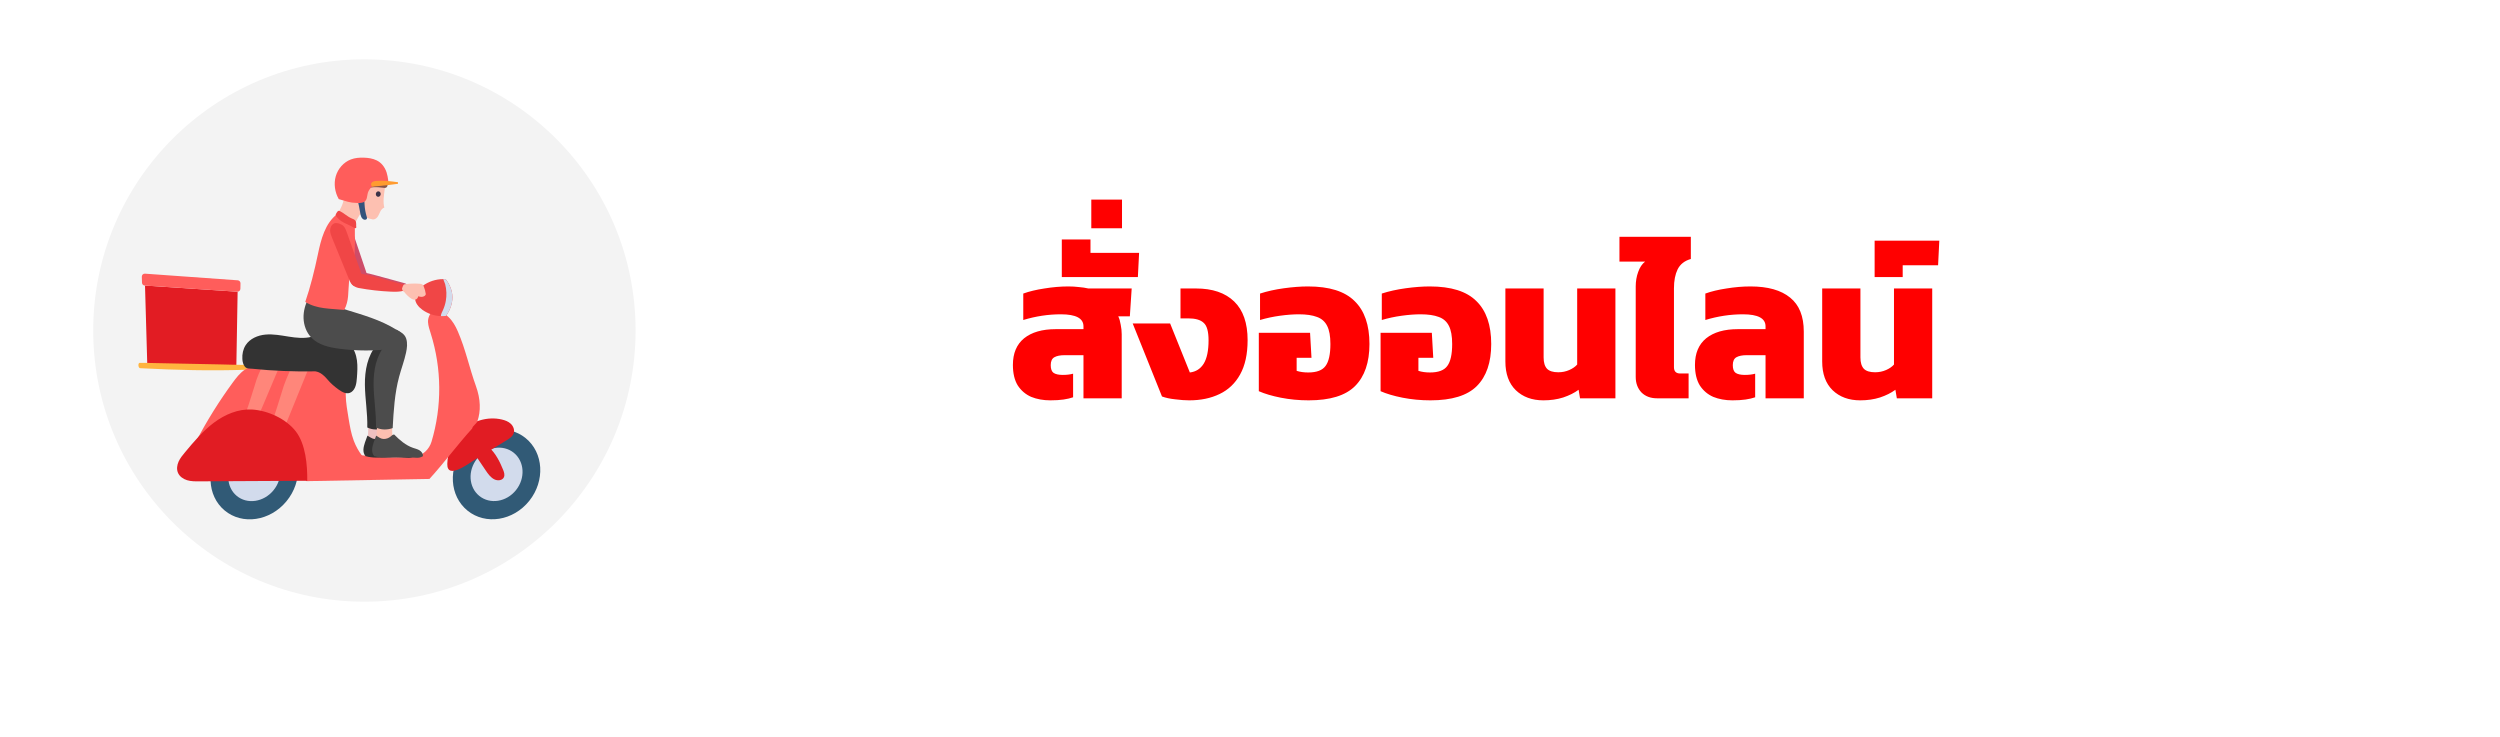 <svg width="295" height="87" viewBox="0 0 295 87" fill="none" xmlns="http://www.w3.org/2000/svg">
<g filter="url(#filter0_di_101_232)">
<rect x="6" y="4" width="277" height="69" rx="34.5" fill="white"/>
</g>
<path d="M123.938 47.24C123.106 47.24 122.354 47.104 121.682 46.832C121.026 46.544 120.498 46.096 120.098 45.488C119.714 44.864 119.522 44.056 119.522 43.064C119.522 41.688 119.962 40.64 120.842 39.92C121.738 39.2 122.986 38.84 124.586 38.84H127.85V38.504C127.85 37.56 126.962 37.088 125.186 37.088C123.698 37.088 122.218 37.312 120.746 37.76V34.64C121.45 34.384 122.282 34.184 123.242 34.04C124.218 33.88 125.162 33.8 126.074 33.8C126.506 33.8 126.914 33.824 127.298 33.872C127.698 33.904 128.074 33.96 128.426 34.04H133.538L133.322 37.328H131.954C132.082 37.584 132.178 37.912 132.242 38.312C132.322 38.696 132.362 39.072 132.362 39.44V47H127.85V41.912H125.618C125.106 41.912 124.706 41.992 124.418 42.152C124.13 42.312 123.986 42.624 123.986 43.088C123.986 43.536 124.098 43.84 124.322 44C124.562 44.16 124.922 44.24 125.402 44.24C125.866 44.24 126.274 44.192 126.626 44.096V46.88C126.306 46.992 125.93 47.08 125.498 47.144C125.066 47.208 124.546 47.24 123.938 47.24ZM125.293 32.696V28.256H128.677V29.84H134.413L134.269 32.696H125.293ZM128.773 26.936V23.552H132.397V26.936H128.773ZM140.33 47.24C139.834 47.24 139.282 47.2 138.674 47.12C138.066 47.056 137.546 46.944 137.114 46.784L133.658 38.168H138.074L140.402 43.952C141.106 43.872 141.65 43.528 142.034 42.92C142.418 42.296 142.61 41.376 142.61 40.16C142.61 39.12 142.418 38.432 142.034 38.096C141.666 37.744 141.058 37.568 140.21 37.568H139.298V34.04H141.122C143.074 34.04 144.578 34.552 145.634 35.576C146.69 36.6 147.218 38.12 147.218 40.136C147.218 41.784 146.922 43.136 146.33 44.192C145.754 45.232 144.946 46 143.906 46.496C142.882 46.992 141.69 47.24 140.33 47.24ZM154.42 47.24C153.284 47.24 152.188 47.136 151.132 46.928C150.092 46.72 149.228 46.464 148.54 46.16V39.272H154.588L154.756 42.224H153.004V43.76C153.404 43.888 153.86 43.952 154.372 43.952C155.364 43.952 156.044 43.696 156.412 43.184C156.796 42.672 156.988 41.808 156.988 40.592C156.988 39.664 156.86 38.952 156.604 38.456C156.348 37.944 155.948 37.592 155.404 37.4C154.86 37.192 154.148 37.088 153.268 37.088C152.596 37.088 151.852 37.144 151.036 37.256C150.22 37.368 149.436 37.536 148.684 37.76V34.64C149.516 34.368 150.452 34.16 151.492 34.016C152.532 33.872 153.484 33.8 154.348 33.8C156.86 33.8 158.692 34.376 159.844 35.528C161.012 36.664 161.596 38.352 161.596 40.592C161.596 42.768 161.028 44.424 159.892 45.56C158.772 46.68 156.948 47.24 154.42 47.24ZM168.788 47.24C167.652 47.24 166.556 47.136 165.5 46.928C164.46 46.72 163.596 46.464 162.908 46.16V39.272H168.956L169.124 42.224H167.372V43.76C167.772 43.888 168.228 43.952 168.74 43.952C169.732 43.952 170.412 43.696 170.78 43.184C171.164 42.672 171.356 41.808 171.356 40.592C171.356 39.664 171.228 38.952 170.972 38.456C170.716 37.944 170.316 37.592 169.772 37.4C169.228 37.192 168.516 37.088 167.636 37.088C166.964 37.088 166.22 37.144 165.404 37.256C164.588 37.368 163.804 37.536 163.052 37.76V34.64C163.884 34.368 164.82 34.16 165.86 34.016C166.9 33.872 167.852 33.8 168.716 33.8C171.228 33.8 173.06 34.376 174.212 35.528C175.38 36.664 175.964 38.352 175.964 40.592C175.964 42.768 175.396 44.424 174.26 45.56C173.14 46.68 171.316 47.24 168.788 47.24ZM182.123 47.24C180.779 47.24 179.691 46.84 178.859 46.04C178.043 45.24 177.635 44.112 177.635 42.656V34.04H182.147V42.176C182.147 42.784 182.283 43.232 182.555 43.52C182.827 43.792 183.267 43.928 183.875 43.928C184.339 43.928 184.771 43.84 185.171 43.664C185.571 43.488 185.883 43.272 186.107 43.016V34.04H190.619V47H186.443L186.275 45.992C185.779 46.36 185.171 46.664 184.451 46.904C183.747 47.128 182.971 47.24 182.123 47.24ZM195.535 47C194.767 47 194.151 46.768 193.687 46.304C193.239 45.824 193.015 45.216 193.015 44.48V33.8C193.015 33.192 193.111 32.624 193.303 32.096C193.495 31.552 193.767 31.144 194.119 30.872H191.095V27.944H199.519V30.56C198.783 30.768 198.263 31.176 197.959 31.784C197.671 32.376 197.527 33.12 197.527 34.016V43.328C197.527 43.824 197.775 44.072 198.271 44.072H199.255V47H195.535ZM204.422 47.24C203.59 47.24 202.838 47.104 202.166 46.832C201.51 46.544 200.982 46.096 200.582 45.488C200.198 44.864 200.006 44.056 200.006 43.064C200.006 41.688 200.446 40.64 201.326 39.92C202.222 39.2 203.47 38.84 205.07 38.84H208.334V38.504C208.334 37.56 207.446 37.088 205.67 37.088C204.182 37.088 202.702 37.312 201.23 37.76V34.64C201.934 34.384 202.766 34.184 203.726 34.04C204.702 33.88 205.646 33.8 206.558 33.8C208.606 33.8 210.166 34.24 211.238 35.12C212.31 35.984 212.846 37.32 212.846 39.128V47H208.334V41.912H206.102C205.59 41.912 205.19 41.992 204.902 42.152C204.614 42.312 204.47 42.624 204.47 43.088C204.47 43.536 204.582 43.84 204.806 44C205.046 44.16 205.406 44.24 205.886 44.24C206.35 44.24 206.758 44.192 207.11 44.096V46.88C206.79 46.992 206.414 47.08 205.982 47.144C205.55 47.208 205.03 47.24 204.422 47.24ZM219.506 47.24C218.162 47.24 217.074 46.84 216.242 46.04C215.426 45.24 215.018 44.112 215.018 42.656V34.04H219.53V42.176C219.53 42.784 219.666 43.232 219.938 43.52C220.21 43.792 220.65 43.928 221.258 43.928C221.722 43.928 222.154 43.84 222.554 43.664C222.954 43.488 223.266 43.272 223.49 43.016V34.04H228.002V47H223.826L223.658 45.992C223.162 46.36 222.554 46.664 221.834 46.904C221.13 47.128 220.354 47.24 219.506 47.24ZM221.206 32.696V28.4H228.838L228.694 31.304H224.518V32.696H221.206Z" fill="#FF0000"/>
<circle cx="43" cy="39" r="32" fill="#F3F3F3"/>
<g filter="url(#filter1_d_101_232)">
<path d="M17.111 31.7L17.376 40.933L27.888 41.255L28.04 32.423L17.111 31.7Z" fill="#E21C23"/>
<path d="M28.053 31.077L17.105 30.292C17.057 30.289 17.008 30.295 16.963 30.312C16.917 30.328 16.875 30.355 16.84 30.388C16.805 30.422 16.778 30.463 16.759 30.508C16.741 30.553 16.732 30.602 16.734 30.651L16.755 31.359C16.758 31.446 16.792 31.529 16.852 31.592C16.912 31.654 16.993 31.692 17.079 31.698L27.996 32.42C28.043 32.423 28.09 32.416 28.134 32.401C28.178 32.385 28.219 32.361 28.254 32.329C28.288 32.297 28.316 32.258 28.335 32.215C28.355 32.172 28.365 32.125 28.366 32.078L28.378 31.431C28.379 31.341 28.346 31.255 28.286 31.189C28.226 31.122 28.142 31.082 28.053 31.077V31.077Z" fill="#FF5D5B"/>
<path d="M16.95 40.816C16.799 40.813 16.644 40.809 16.493 40.814C16.251 40.819 16.298 41.436 16.541 41.448C20.795 41.667 24.802 41.775 28.968 41.634C29.175 41.626 29.748 41.541 29.607 41.186C29.515 40.956 29.056 41.059 28.864 41.059C27.912 41.059 26.958 41.02 26.006 41.001L20.234 40.883L16.95 40.816Z" fill="#FFB43F"/>
<path d="M23.172 50.02C24.429 47.626 25.861 45.331 27.457 43.151C27.871 42.584 28.31 42.015 28.889 41.619C29.902 40.926 31.203 40.856 32.428 40.881C35.439 40.942 38.424 41.436 41.384 41.996C40.452 43.573 40.833 45.573 41.133 47.383C41.281 48.273 41.431 49.169 41.747 50.012C42.23 51.29 43.076 52.397 44.179 53.194C38.074 53.376 32.008 53.201 26.015 52.026C25.455 51.916 24.887 51.794 24.386 51.519C23.885 51.244 23.286 50.583 23.172 50.02Z" fill="#FF5D5B"/>
<path d="M28.095 48.353C28.778 48.525 29.508 48.183 29.991 47.667C30.474 47.151 30.759 46.484 31.035 45.832C31.461 44.823 31.887 43.815 32.313 42.806L33.18 40.757C33.273 40.536 33.369 40.295 33.309 40.063C33.047 39.052 31.968 39.748 31.619 40.191C31.015 40.959 30.603 41.892 30.268 42.804C30.075 43.328 28.648 48.492 28.095 48.353Z" fill="#FF867A"/>
<path d="M30.929 50.243C31.601 50.492 32.351 50.114 32.868 49.506C33.386 48.898 33.717 48.094 34.037 47.307C34.532 46.091 35.027 44.874 35.522 43.658L36.529 41.183C36.638 40.917 36.749 40.626 36.705 40.337C36.512 39.078 35.389 39.871 35.011 40.398C34.354 41.309 33.88 42.433 33.482 43.536C33.252 44.172 31.473 50.445 30.929 50.243Z" fill="#FF867A"/>
<path d="M29.76 41.512C29.42 41.485 29.104 41.519 28.897 41.27C28.691 41.022 28.617 40.688 28.598 40.364C28.563 39.795 28.68 39.208 28.988 38.73C29.486 37.957 30.419 37.562 31.331 37.48C32.243 37.398 33.155 37.577 34.059 37.72C34.964 37.863 35.899 37.969 36.785 37.739C37.521 37.547 38.527 37.657 39.281 37.747C40.035 37.836 40.791 38.12 41.314 38.673C41.785 39.172 42.03 39.852 42.121 40.533C42.213 41.215 42.163 41.906 42.113 42.592C42.067 43.21 41.974 43.915 41.464 44.262C40.978 44.594 40.403 44.299 39.929 43.95C39.455 43.601 39.019 43.234 38.642 42.78C38.266 42.326 37.792 41.898 37.21 41.82C34.723 41.867 32.235 41.765 29.76 41.512V41.512Z" fill="#333333"/>
<path d="M33.801 57.151C35.739 54.804 35.611 51.483 33.517 49.732C31.423 47.981 28.154 48.464 26.217 50.811C24.279 53.157 24.406 56.479 26.5 58.23C28.595 59.981 31.863 59.498 33.801 57.151Z" fill="#315A76"/>
<path d="M32.263 55.865C33.414 54.47 33.339 52.496 32.094 51.455C30.849 50.414 28.906 50.702 27.755 52.096C26.603 53.491 26.679 55.466 27.924 56.506C29.168 57.547 31.111 57.26 32.263 55.865Z" fill="#D2DBEC"/>
<path d="M62.453 57.101C64.345 54.737 64.151 51.42 62.019 49.693C59.888 47.966 56.626 48.483 54.734 50.847C52.842 53.211 53.036 56.528 55.168 58.255C57.3 59.982 60.561 59.465 62.453 57.101Z" fill="#315A76"/>
<path d="M60.888 55.833C62.013 54.428 61.897 52.456 60.63 51.43C59.363 50.403 57.424 50.71 56.3 52.116C55.175 53.521 55.291 55.492 56.558 56.519C57.825 57.546 59.764 57.239 60.888 55.833Z" fill="#D2DBEC"/>
<path d="M59.381 53.469C59.49 53.745 59.584 54.063 59.454 54.329C59.27 54.704 58.733 54.753 58.357 54.576C57.895 54.359 57.586 53.915 57.299 53.49L56.344 52.074C56.181 51.832 56.014 51.581 55.959 51.293C55.747 50.193 57.184 50.332 57.737 50.818C58.479 51.469 59.023 52.568 59.381 53.469Z" fill="#E11C23"/>
<path d="M56.093 52.204L59.772 49.957C60.122 49.744 60.497 49.498 60.62 49.106C60.74 48.724 60.572 48.294 60.285 48.017C59.998 47.74 59.609 47.594 59.221 47.503C57.544 47.107 55.693 47.669 54.461 48.879C53.456 49.868 52.806 51.326 52.78 52.746C52.746 54.677 55.359 52.652 56.093 52.204Z" fill="#E11C23"/>
<path d="M36.169 54.776L50.675 54.515C52.448 52.567 53.942 50.519 55.713 48.566C55.79 48.204 56.209 48.05 56.334 47.699C56.748 46.532 56.718 45.103 56.163 43.566C55.375 41.386 54.952 39.248 54.026 37.111C53.753 36.481 53.411 35.866 52.91 35.4C52.409 34.933 51.726 34.63 51.047 34.708C50.711 35.025 50.478 35.544 50.506 36.009C50.534 36.474 50.689 36.915 50.829 37.357C52.134 41.508 52.164 45.959 50.917 50.127C50.65 51.013 49.858 51.787 48.944 51.874C44.662 52.28 40.019 51.189 35.617 51.293C35.47 52.131 35.675 54.084 36.169 54.776Z" fill="#FF5D5B"/>
<path d="M53.386 33.079C53.386 33.856 53.089 34.66 52.622 35.278C52.424 35.302 52.224 35.31 52.024 35.302C51.24 35.273 50.482 35.015 49.842 34.557C49.392 34.232 48.989 33.757 48.976 33.2C48.962 32.627 49.362 32.126 49.813 31.778C50.531 31.23 51.408 30.934 52.309 30.936C52.405 30.936 52.501 30.94 52.597 30.948C53.069 31.564 53.385 32.304 53.386 33.079Z" fill="#F04646"/>
<path d="M29.739 46.324C28.121 46.232 26.533 46.908 25.234 47.881C23.934 48.855 22.879 50.116 21.837 51.364C21.549 51.709 21.258 52.059 21.073 52.47C20.889 52.882 20.823 53.365 20.996 53.78C21.183 54.225 21.617 54.525 22.079 54.665C22.541 54.805 23.027 54.802 23.508 54.799L36.256 54.731C36.28 52.85 36.058 50.41 34.917 48.919C33.776 47.428 31.605 46.431 29.739 46.324Z" fill="#E11C23"/>
<path d="M53.386 33.079C53.386 33.856 53.089 34.66 52.622 35.278C52.424 35.302 52.224 35.31 52.024 35.302C52.024 35.287 52.024 35.271 52.024 35.257C52.05 35.023 52.167 34.812 52.266 34.599C52.425 34.252 52.539 33.886 52.606 33.509C52.722 32.853 52.696 32.179 52.53 31.534C52.492 31.387 52.359 31.142 52.306 30.936C52.403 30.936 52.498 30.94 52.594 30.948C53.069 31.564 53.385 32.304 53.386 33.079Z" fill="#D2DBEC"/>
<path d="M44.518 30.535L46.756 31.146L47.644 31.389C47.747 31.41 47.845 31.45 47.935 31.505C47.98 31.533 48.017 31.572 48.043 31.618C48.069 31.664 48.083 31.716 48.084 31.769C48.075 31.941 47.893 32.044 47.73 32.097C47.225 32.261 46.683 32.253 46.153 32.231C44.887 32.177 43.626 32.033 42.379 31.802C42.155 31.76 41.785 31.59 41.637 31.414C41.468 31.213 41.605 31.021 41.719 30.785C41.833 30.57 41.984 30.379 42.166 30.219C42.324 30.075 42.483 30.096 42.686 30.123C43.307 30.204 43.914 30.37 44.518 30.535Z" fill="#CE4C68"/>
<path d="M40.209 24.357C39.901 24.502 39.743 24.846 39.743 25.17C39.743 25.495 39.861 25.808 39.98 26.112L41.986 31.214C42.094 31.453 42.29 31.699 42.555 31.748C42.82 31.798 43.031 31.698 43.186 31.489C43.341 31.281 43.389 31.011 43.367 30.755C43.346 30.499 43.264 30.252 43.181 30.007L41.644 25.458C41.551 25.181 41.453 24.896 41.256 24.673C41.06 24.449 40.484 24.227 40.209 24.357Z" fill="#CE4C68"/>
<path d="M43.462 48.305C43.455 48.775 43.432 49.244 43.393 49.711C44.019 49.86 44.668 49.884 45.304 49.781C45.261 49.323 45.244 48.844 45.245 48.382C44.672 48.388 44.033 48.357 43.462 48.305Z" fill="#EEC0C0"/>
<path d="M45.737 36.898C46.255 37.15 46.737 37.428 46.907 37.96C47.078 38.493 47.007 39.072 46.888 39.619C46.681 40.579 46.328 41.501 46.073 42.449C45.544 44.41 45.422 46.483 45.311 48.514C44.681 48.742 43.937 48.747 43.339 48.442C43.386 46.762 43.077 45.092 43.058 43.41C43.039 41.729 43.358 39.95 44.465 38.691C44.909 38.187 45.354 37.449 45.737 36.898Z" fill="#333333"/>
<path d="M48.878 51.828C48.913 51.55 48.719 51.288 48.482 51.142C48.246 50.996 47.968 50.934 47.706 50.845C46.848 50.549 46.127 49.928 45.492 49.278C45.333 49.255 45.203 49.394 45.081 49.498C44.837 49.707 44.522 49.814 44.202 49.798C43.885 49.781 43.642 49.551 43.361 49.405C43.28 49.666 43.145 49.95 43.065 50.21C42.981 50.48 42.896 50.754 42.884 51.036C42.872 51.319 42.942 51.616 43.132 51.825C43.97 52.078 44.847 51.992 45.719 51.958C46.535 51.927 47.352 51.982 48.167 52.019C48.418 52.035 48.668 51.967 48.878 51.828V51.828Z" fill="#333333"/>
<path d="M44.486 48.305C44.48 48.775 44.457 49.244 44.418 49.711C45.044 49.86 45.693 49.884 46.329 49.781C46.285 49.323 46.269 48.844 46.27 48.382C45.697 48.388 45.058 48.357 44.486 48.305Z" fill="#FDC0B1"/>
<path d="M43.965 23.889C44.192 23.928 44.416 23.779 44.552 23.592C44.689 23.404 44.763 23.18 44.868 22.974C44.974 22.768 45.127 22.567 45.348 22.497C45.168 21.779 45.313 21.024 45.4 20.288C45.486 19.552 45.495 18.753 45.092 18.132C44.858 17.771 44.499 17.503 44.109 17.323C43.719 17.142 43.297 17.044 42.876 16.968C42.04 16.819 41.117 17.207 40.651 17.921C40.438 18.239 40.28 18.591 40.185 18.962C40.092 19.321 40.011 19.691 40.05 20.056C40.113 20.671 40.472 21.386 40.884 21.843C41.724 22.778 42.73 23.68 43.965 23.889Z" fill="#FDC0B1"/>
<path d="M44.922 20.937C44.899 21.115 44.753 21.242 44.595 21.221C44.437 21.201 44.327 21.04 44.35 20.863C44.373 20.685 44.519 20.558 44.677 20.578C44.835 20.598 44.945 20.759 44.922 20.937Z" fill="#3B3348"/>
<path d="M40.688 20.947C40.581 21.832 40.242 22.672 39.705 23.382C39.877 23.766 40.22 24.018 40.613 24.16C41.006 24.303 41.426 24.403 41.757 24.659C42.02 24.073 42.328 23.509 42.676 22.97C42.1 22.214 41.486 21.457 40.688 20.947Z" fill="#FDC0B1"/>
<path d="M44.471 30.717L46.739 31.333L47.636 31.574C47.74 31.596 47.84 31.636 47.931 31.691C47.977 31.719 48.014 31.757 48.04 31.804C48.067 31.85 48.081 31.902 48.082 31.955C48.074 32.127 47.889 32.23 47.725 32.282C47.213 32.446 46.664 32.438 46.127 32.416C44.845 32.359 43.569 32.214 42.307 31.981C42.078 31.939 41.704 31.768 41.554 31.593C41.383 31.392 41.522 31.2 41.637 30.963C41.752 30.748 41.905 30.556 42.089 30.396C42.249 30.252 42.41 30.273 42.615 30.3C43.245 30.385 43.859 30.552 44.471 30.717Z" fill="#F04646"/>
<path d="M47.729 31.547C48.33 31.455 48.941 31.434 49.547 31.485C49.65 31.485 49.75 31.513 49.837 31.567C49.925 31.631 49.976 31.738 50.019 31.844C50.126 32.11 50.2 32.388 50.238 32.672C50.264 32.855 50.045 32.98 49.881 33.015C49.716 33.05 49.547 33.015 49.384 32.974C48.879 32.85 48.38 32.694 47.887 32.521C47.732 32.469 47.569 32.4 47.495 32.243C47.47 32.183 47.457 32.119 47.458 32.054C47.459 31.988 47.473 31.924 47.499 31.865C47.548 31.746 47.612 31.566 47.729 31.547Z" fill="#FDC0B1"/>
<path d="M36.423 33.155C36.028 33.887 35.791 34.717 35.819 35.55C35.847 36.383 36.152 37.219 36.725 37.823C37.565 38.708 38.84 38.995 40.046 39.151C42.121 39.421 44.222 39.423 46.298 39.158C46.571 39.123 46.867 38.993 47.116 38.877C47.365 38.76 47.586 38.554 47.659 38.287C47.738 37.995 47.628 37.677 47.44 37.441C47.251 37.206 46.994 37.038 46.738 36.881C44.83 35.717 42.898 35.186 40.496 34.446C39.153 34.031 37.748 33.479 36.423 33.155Z" fill="#4C4C4C"/>
<path d="M39.802 23.248C40.376 23.777 41.107 24.271 41.872 24.4C41.851 25.915 41.966 27.341 41.74 28.84C41.619 29.645 41.27 30.412 41.187 31.221C41.055 32.506 41.212 33.428 40.618 34.573C39 34.401 37.401 34.493 36.022 33.624C36.622 31.897 37.131 29.829 37.504 28.039C37.878 26.249 38.351 24.35 39.802 23.248Z" fill="#FF5D5B"/>
<path d="M46.763 36.898C47.28 37.15 47.762 37.428 47.932 37.96C48.102 38.493 48.032 39.072 47.913 39.619C47.706 40.579 47.353 41.501 47.098 42.449C46.569 44.41 46.446 46.483 46.336 48.514C45.706 48.742 44.961 48.747 44.364 48.442C44.41 46.762 44.102 45.092 44.083 43.41C44.064 41.729 44.383 39.95 45.49 38.691C45.934 38.187 46.379 37.449 46.763 36.898Z" fill="#4C4C4C"/>
<path d="M49.905 51.828C49.94 51.55 49.746 51.288 49.509 51.142C49.272 50.996 48.995 50.934 48.733 50.845C47.876 50.549 47.154 49.928 46.519 49.278C46.361 49.255 46.231 49.394 46.109 49.498C45.864 49.707 45.55 49.814 45.229 49.798C44.913 49.781 44.679 49.576 44.388 49.405C44.307 49.666 44.173 49.95 44.093 50.21C44.008 50.48 43.924 50.754 43.912 51.036C43.9 51.319 43.97 51.616 44.16 51.825C44.998 52.078 45.875 51.992 46.747 51.958C47.563 51.927 48.379 51.982 49.195 52.019C49.446 52.034 49.695 51.967 49.905 51.828V51.828Z" fill="#4C4C4C"/>
<path d="M42.51 23.146C42.531 23.299 42.571 23.448 42.629 23.59C42.688 23.732 42.799 23.847 42.939 23.911C43.078 23.966 43.276 23.917 43.306 23.77C43.312 23.707 43.303 23.643 43.279 23.585C43.132 23.119 43.045 22.637 43.02 22.149C43.019 21.983 43.002 21.818 42.968 21.655C42.917 21.443 42.773 21.23 42.543 21.197C42.353 21.17 42.211 21.265 42.206 21.461C42.2 21.725 42.305 22.029 42.352 22.288C42.405 22.575 42.457 22.86 42.51 23.146Z" fill="#34537C"/>
<path d="M48.767 33.344C48.629 33.301 48.5 33.232 48.388 33.14C48.019 32.863 47.709 32.514 47.477 32.114C47.465 32.097 47.458 32.075 47.458 32.054C47.464 32.01 47.519 31.994 47.562 31.99C47.967 31.96 48.371 32.055 48.721 32.263C48.98 32.415 49.451 32.732 49.316 33.082C49.227 33.316 49.005 33.407 48.767 33.344Z" fill="#FDC0B1"/>
<path d="M39.441 24.357C39.121 24.502 38.958 24.846 38.955 25.17C38.951 25.495 39.077 25.808 39.202 26.112L41.293 31.214C41.405 31.453 41.61 31.699 41.889 31.748C42.012 31.774 42.14 31.763 42.257 31.717C42.374 31.671 42.475 31.591 42.548 31.488C42.711 31.28 42.759 31.009 42.737 30.753C42.714 30.498 42.628 30.25 42.542 30.006C42.008 28.49 41.473 26.974 40.938 25.458C40.84 25.182 40.738 24.897 40.533 24.673C40.328 24.449 39.729 24.227 39.441 24.357Z" fill="#F04646"/>
<path d="M45.159 20.153C45.31 20.178 45.479 20.206 45.602 20.113C45.747 20.005 45.748 19.788 45.717 19.609C45.562 18.707 44.938 17.914 44.127 17.498C43.317 17.081 42.344 17.029 41.471 17.284C41.087 17.398 40.709 17.576 40.436 17.87C40.074 18.262 39.934 18.817 39.918 19.351C39.904 19.91 40.01 20.465 40.229 20.978C40.306 21.159 40.416 21.35 40.603 21.408C40.671 21.424 40.741 21.425 40.81 21.413C40.878 21.401 40.944 21.375 41.002 21.337C41.119 21.261 41.228 21.174 41.328 21.077C41.713 20.739 42.165 20.488 42.655 20.342C42.903 20.267 43.154 20.255 43.405 20.201C43.647 20.141 43.895 20.103 44.145 20.088C44.484 20.076 44.824 20.098 45.159 20.153Z" fill="#88554A"/>
<path d="M45.614 18.334C45.707 18.642 45.772 18.958 45.81 19.277C45.824 19.4 45.79 19.524 45.717 19.623C45.643 19.722 45.535 19.79 45.414 19.811C45.13 19.863 43.96 19.88 43.782 20.116C43.515 20.471 43.415 20.598 43.348 21.038C43.313 21.262 43.28 21.501 43.136 21.676C42.916 21.941 42.525 21.964 42.181 21.953C41.142 21.92 40.981 21.766 39.976 21.496C39.513 20.694 39.365 19.691 39.62 18.8C39.875 17.909 40.547 17.138 41.409 16.812C41.896 16.628 42.426 16.586 42.947 16.604C43.467 16.622 43.986 16.7 44.451 16.927C44.992 17.19 45.391 17.68 45.614 18.332V18.334Z" fill="#FF5D5B"/>
<path d="M43.927 20.026C45.299 19.899 46.125 19.818 46.961 19.688C46.97 19.626 46.97 19.563 46.961 19.502C46.116 19.389 45.263 19.275 44.413 19.35C44.291 19.356 44.17 19.38 44.055 19.422C43.999 19.442 43.948 19.473 43.904 19.513C43.86 19.553 43.825 19.602 43.8 19.656C43.755 19.764 43.827 19.959 43.927 20.026Z" fill="#FF9B30"/>
<path d="M39.596 23.368C39.644 23.225 39.718 23.093 39.813 22.977C39.847 22.928 39.897 22.892 39.955 22.876C40.008 22.872 40.061 22.884 40.107 22.911C40.594 23.144 40.986 23.557 41.483 23.768C41.643 23.835 41.822 23.888 41.926 24.028C42.009 24.139 42.03 24.288 42.03 24.426C42.03 24.564 42.02 24.708 42.046 24.843C42.035 24.87 42.015 24.894 41.989 24.909C41.964 24.925 41.934 24.932 41.904 24.929C41.844 24.914 41.787 24.888 41.737 24.852C41.364 24.623 40.952 24.474 40.567 24.269C40.181 24.064 39.797 23.765 39.596 23.368Z" fill="#F04646"/>
</g>
<defs>
<filter id="filter0_di_101_232" x="0" y="0" width="295" height="87" filterUnits="userSpaceOnUse" color-interpolation-filters="sRGB">
<feFlood flood-opacity="0" result="BackgroundImageFix"/>
<feColorMatrix in="SourceAlpha" type="matrix" values="0 0 0 0 0 0 0 0 0 0 0 0 0 0 0 0 0 0 127 0" result="hardAlpha"/>
<feMorphology radius="2" operator="dilate" in="SourceAlpha" result="effect1_dropShadow_101_232"/>
<feOffset dx="3" dy="5"/>
<feGaussianBlur stdDeviation="3.5"/>
<feComposite in2="hardAlpha" operator="out"/>
<feColorMatrix type="matrix" values="0 0 0 0 0 0 0 0 0 0 0 0 0 0 0 0 0 0 0.2 0"/>
<feBlend mode="normal" in2="BackgroundImageFix" result="effect1_dropShadow_101_232"/>
<feBlend mode="normal" in="SourceGraphic" in2="effect1_dropShadow_101_232" result="shape"/>
<feColorMatrix in="SourceAlpha" type="matrix" values="0 0 0 0 0 0 0 0 0 0 0 0 0 0 0 0 0 0 127 0" result="hardAlpha"/>
<feOffset dy="4"/>
<feGaussianBlur stdDeviation="2.5"/>
<feComposite in2="hardAlpha" operator="arithmetic" k2="-1" k3="1"/>
<feColorMatrix type="matrix" values="0 0 0 0 0.492 0 0 0 0 0.164 0 0 0 0 0.164 0 0 0 0.1 0"/>
<feBlend mode="normal" in2="shape" result="effect2_innerShadow_101_232"/>
</filter>
<filter id="filter1_d_101_232" x="14.333" y="16.6" width="51.421" height="46.682" filterUnits="userSpaceOnUse" color-interpolation-filters="sRGB">
<feFlood flood-opacity="0" result="BackgroundImageFix"/>
<feColorMatrix in="SourceAlpha" type="matrix" values="0 0 0 0 0 0 0 0 0 0 0 0 0 0 0 0 0 0 127 0" result="hardAlpha"/>
<feOffset dy="2"/>
<feGaussianBlur stdDeviation="1"/>
<feComposite in2="hardAlpha" operator="out"/>
<feColorMatrix type="matrix" values="0 0 0 0 0 0 0 0 0 0 0 0 0 0 0 0 0 0 0.25 0"/>
<feBlend mode="normal" in2="BackgroundImageFix" result="effect1_dropShadow_101_232"/>
<feBlend mode="normal" in="SourceGraphic" in2="effect1_dropShadow_101_232" result="shape"/>
</filter>
</defs>
</svg>
